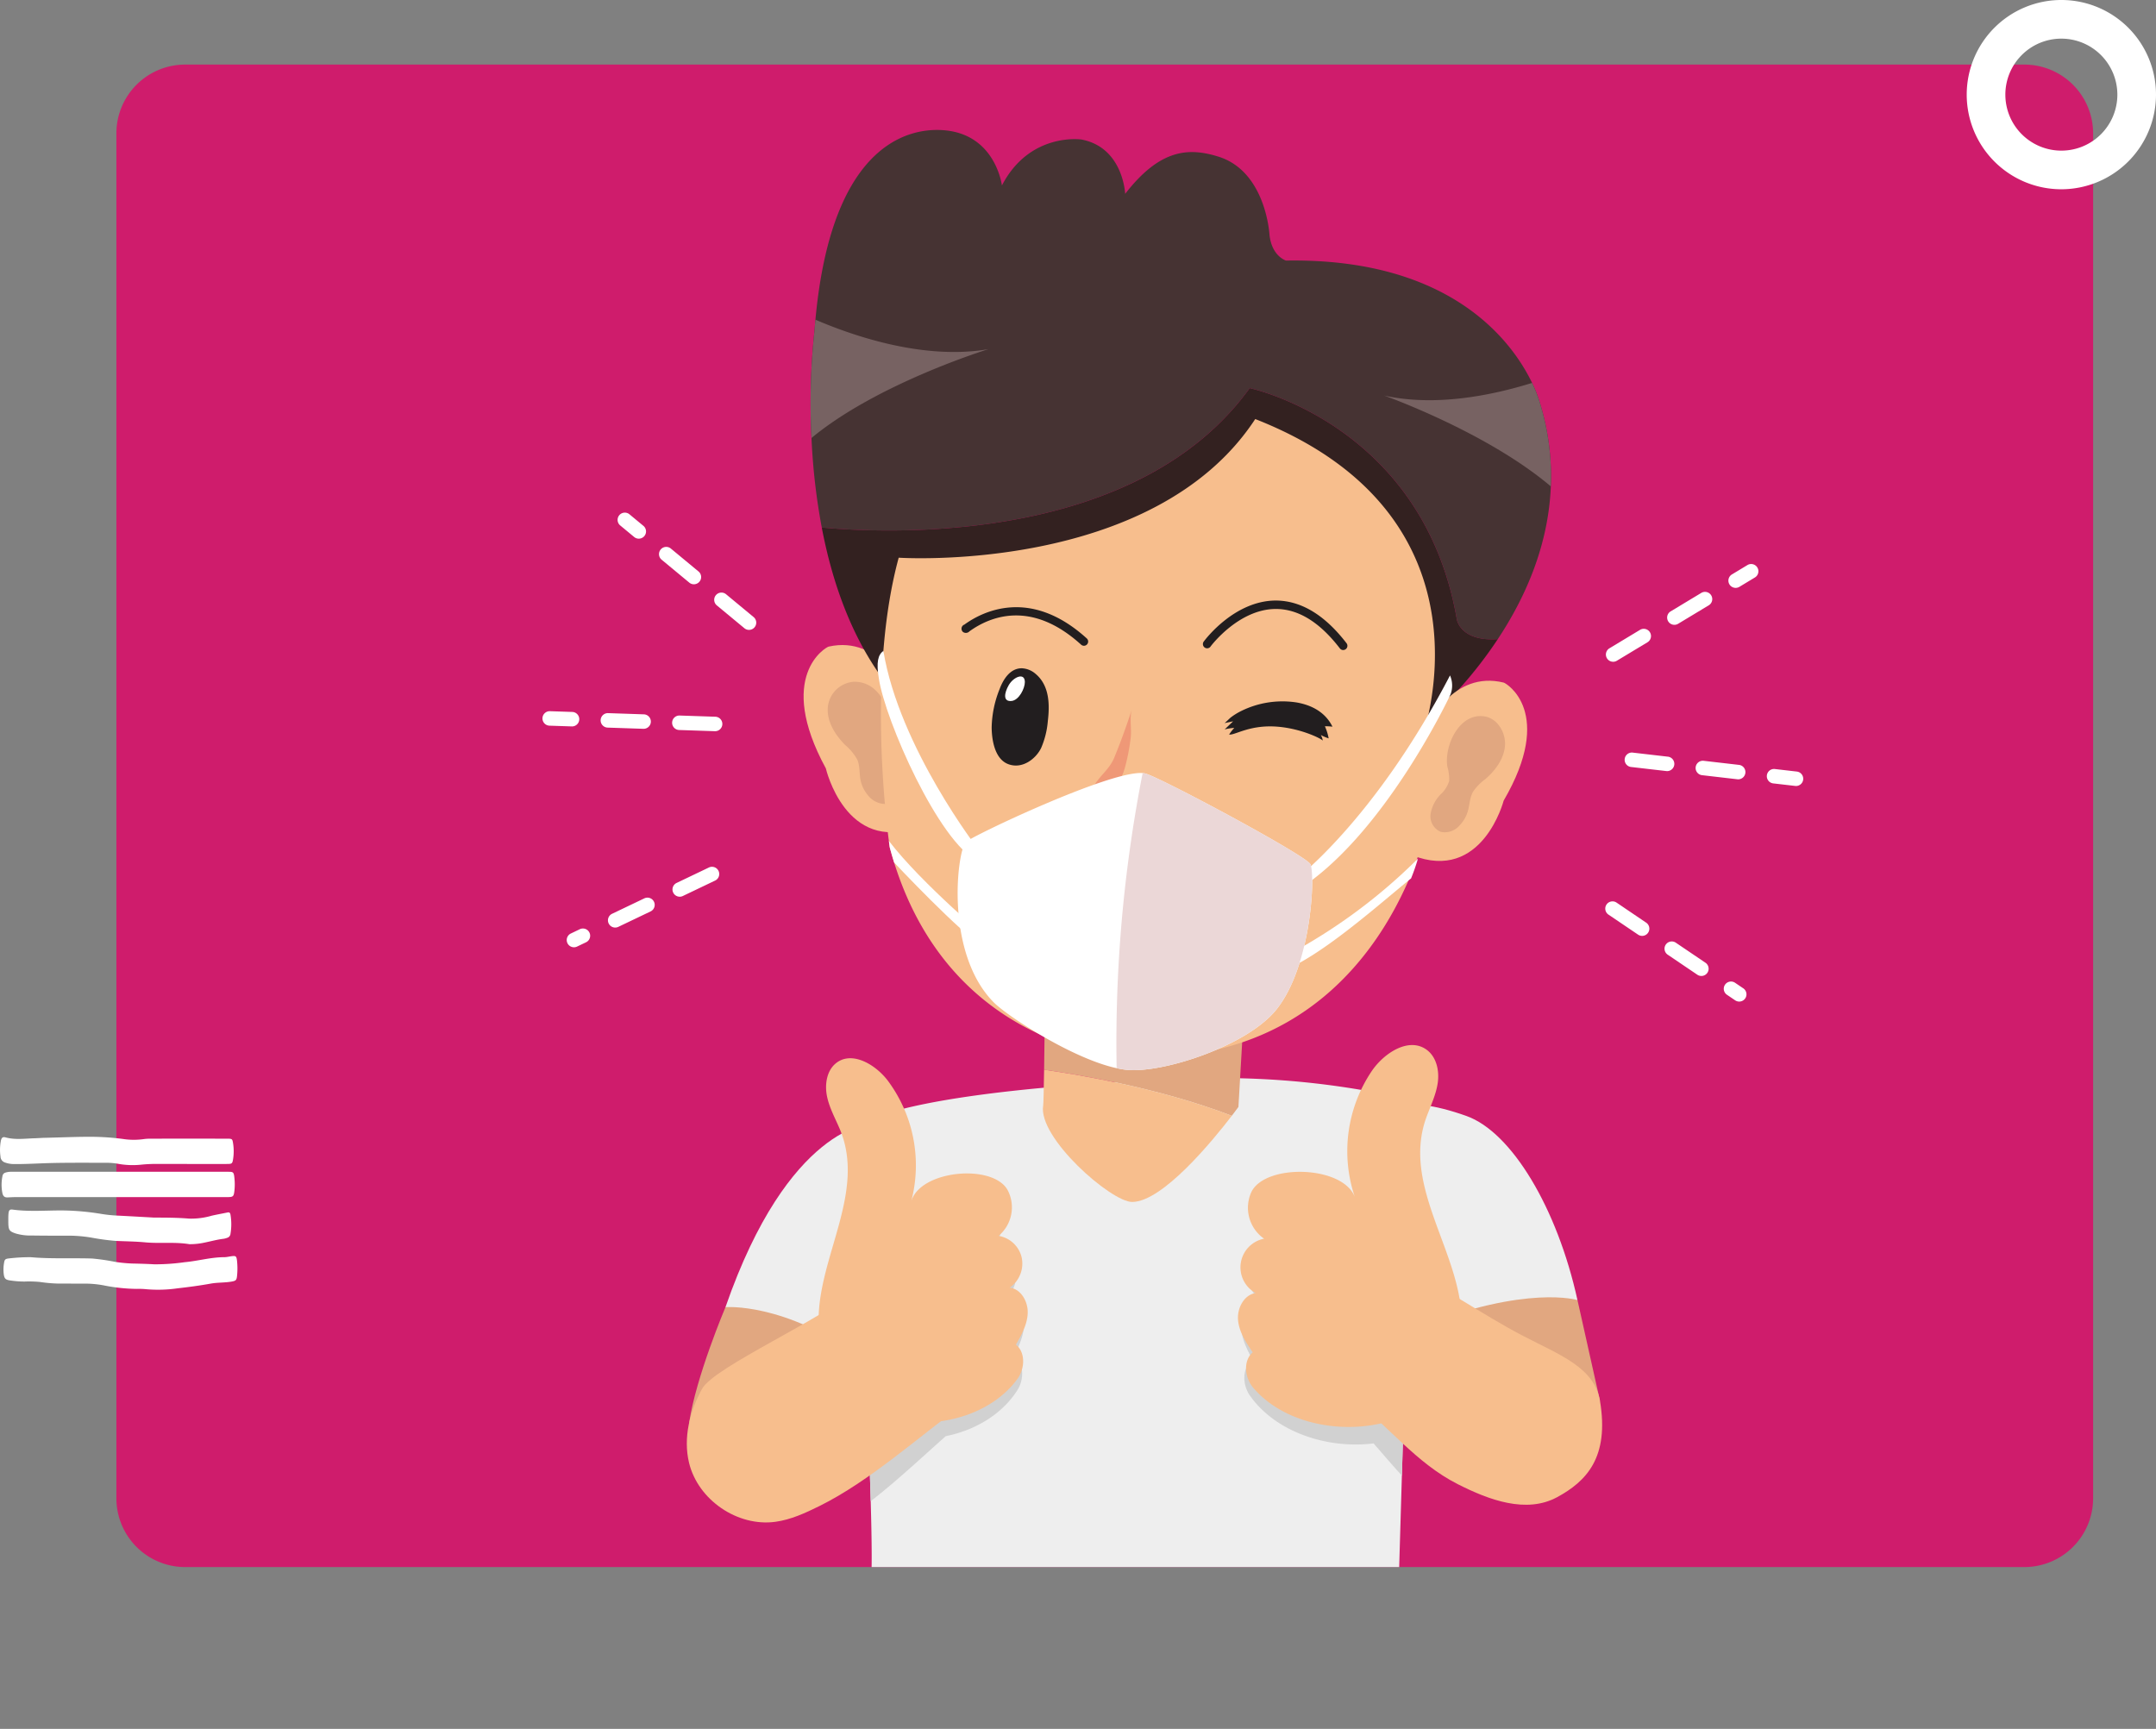 <svg xmlns="http://www.w3.org/2000/svg" xmlns:xlink="http://www.w3.org/1999/xlink" width="510" height="408.989" viewBox="0 0 510 408.989"><rect x="0" y="0" width="510" height="408.989" fill="#808080" stroke="none"/><defs><clipPath id="a"><rect width="510" height="408.989" fill="none"/></clipPath><clipPath id="b"><path d="M10,0H457.592a10,10,0,0,1,10,10V345.434a10,10,0,0,1-10,10H10a10,10,0,0,1-10-10V10A10,10,0,0,1,10,0Z" fill="none"/></clipPath></defs><g clip-path="url(#a)"><path d="M468.236,364.822H33.192a16.274,16.274,0,0,1-16.275-16.275V25.662A16.274,16.274,0,0,1,33.192,9.387H468.236A16.274,16.274,0,0,1,484.51,25.662V348.548a16.274,16.274,0,0,1-16.275,16.275" transform="translate(10.615 5.89)" fill="#cf1c6c"/><path d="M44.267,171.664c-2.226,0-4.454-.01-6.681,0a35.277,35.277,0,0,0-4.344.187,19.383,19.383,0,0,1-5.55-.264,16.535,16.535,0,0,0-2.623-.2c-4.218.008-8.437-.039-12.653.055-3.035.068-6.067.272-9.1.251a6.347,6.347,0,0,1-2.192-.389,1.529,1.529,0,0,1-1.006-1.375,11.353,11.353,0,0,1,.075-3.667c.142-.8.456-1.064,1.089-.889,2.275.631,4.57.286,6.855.221.841-.024,1.684-.1,2.526-.114,3.846-.083,7.688-.272,11.535-.233a58.814,58.814,0,0,1,7.366.576A16.842,16.842,0,0,0,34,165.787a11.8,11.8,0,0,1,1.514-.1q9.059-.01,18.12,0c.135,0,.27,0,.405,0,.885.037.946.107,1.105,1.168a12.013,12.013,0,0,1,.011,3.55c-.159,1.1-.265,1.242-1.172,1.258-1.315.023-2.632.008-3.948.008H44.267" transform="translate(0 103.684)" fill="#fff"/><path d="M27.806,176.32q-12.189,0-24.378,0c-.605,0-1.211.049-1.816.068-.657.02-1.032-.264-1.193-1.035a10.244,10.244,0,0,1,.02-4.018.974.974,0,0,1,.687-.809,4.328,4.328,0,0,1,1.4-.2q25.694,0,51.384,0c1.144,0,1.258.111,1.4,1.5a14.113,14.113,0,0,1-.026,3.188c-.135,1.061-.321,1.243-1.178,1.291-.335.02-.674.008-1.011.008H27.806" transform="translate(0.144 106.876)" fill="#fff"/><path d="M6.926,182.848c4.85.43,9.709.161,14.564.316a51.675,51.675,0,0,1,5.421.789,34.922,34.922,0,0,0,4.03.394c1.753.037,3.506.088,5.258.186a49.9,49.9,0,0,0,7.162-.5c3.128-.278,6.2-1.18,9.351-1.185.669,0,1.338-.2,2.01-.259.736-.062.893.081,1.012.975a16.975,16.975,0,0,1,.024,3.681c-.09,1.025-.309,1.186-1.16,1.349-1.67.319-3.367.2-5.037.5-2.6.465-5.216.822-7.835,1.113a32.315,32.315,0,0,1-7.47.216,16.906,16.906,0,0,0-2.225-.075,41.892,41.892,0,0,1-7.75-.82,24.03,24.03,0,0,0-4.23-.426c-2.091.01-4.183-.016-6.274-.007a34.661,34.661,0,0,1-4.64-.384,26.4,26.4,0,0,0-3.641-.1,23.056,23.056,0,0,1-3.429-.264c-1.178-.164-1.427-.49-1.54-1.938A8.981,8.981,0,0,1,.6,184.453c.153-1.068.275-1.2,1.17-1.31a43.64,43.64,0,0,1,5.153-.295" transform="translate(0.318 114.558)" fill="#fff"/><path d="M44.051,184.013c-3.489-.576-7-.107-10.5-.438-2.316-.218-4.646-.228-6.97-.34a55.493,55.493,0,0,1-5.724-.778A33.364,33.364,0,0,0,15.818,182c-3,0-6,.011-9-.039a12.356,12.356,0,0,1-3.911-.493c-1.473-.511-1.678-.817-1.694-2.659,0-.656-.018-1.315.036-1.966.072-.866.3-1.105.985-1.011,4.038.548,8.085.158,12.126.205a60.09,60.09,0,0,1,8.964.835,33.321,33.321,0,0,0,3.725.381c2.76.133,5.52.3,8.281.448.1.007.2.021.3.021,2.8,0,5.59.015,8.383.244a17.372,17.372,0,0,0,5.314-.69c1.256-.288,2.524-.508,3.787-.771.369-.076.579.083.654.531a13.7,13.7,0,0,1,0,4.516,1.07,1.07,0,0,1-.716.932,4.605,4.605,0,0,1-.885.249c-1.58.184-3.126.623-4.689.936a16.073,16.073,0,0,1-3.424.343" transform="translate(0.755 110.316)" fill="#fff"/><path d="M308.247,44.773a22.387,22.387,0,1,1,22.387-22.387,22.413,22.413,0,0,1-22.387,22.387m0-35.633a13.247,13.247,0,1,0,13.248,13.246A13.262,13.262,0,0,0,308.247,9.14" transform="translate(179.365 0)" fill="#fff"/></g><g transform="translate(28.352 15.277)"><g clip-path="url(#b)"><path d="M248.926,302.437c-14.385,5.237-36.5,8.84-61.458,8.155s-53.317-9.451-53.317-9.451c-13.573-4.388-10-15.062-10-15.062.212-4.127,4.161-9.172,4.161-9.172.365-2.632.3-10.368.02-20.093-.7-24.414-2.773-61.357-2.773-61.357,3.51-20.864,1.2-28.3,1.2-28.3a35.347,35.347,0,0,1,5.123-2c20.89-6.627,67.9-8.1,67.9-8.1a196.978,196.978,0,0,1,52.676,4.021c2.571.558,3.994.937,3.994.937l-1.349,50.4-1.121,38.338-.866,29.319s10.178,17.129-4.2,22.36" transform="translate(49.282 83.035)" fill="#eee"/><path d="M220.886,160.322l-1.349,50.4-1.123,38.338c-2.287-2.453-4.454-5.045-6.707-7.61-10.948,1.369-23.256-2.685-29.293-11.379-1.774-2.545-1.834-6.573.7-8.355-1.336-2.479-2.711-5.1-2.685-7.916s1.981-5.843,4.786-5.983a6.915,6.915,0,0,1,3.257-12.595,8.918,8.918,0,0,1-1.841-11.366c4.067-6.341,22.319-3.989,24.207,3.821a33.97,33.97,0,0,1,6.054-28.295c2.573.558,4,.937,4,.937" transform="translate(84.858 84.731)" fill="#d1d1d1"/><path d="M243.086,194.372l5.32,23.818-41.116-5.844s15.419-31.4,15.419-31.942,20.377,13.968,20.377,13.968" transform="translate(101.714 97.91)" fill="#e1a780"/><path d="M222.737,163.285c10.666,3.808,21.46,21.749,26.257,43.556,0,0-11.794-3.706-37.523,6.365L198.64,178.772s-7.451-26.751,24.1-15.487" transform="translate(95.805 85.441)" fill="#eee"/><path d="M197.728,173.215l1.51-26.171-47.193-5.771s-.135,13.781-.285,23.146c6.352.884,26.754,4.088,44.392,10.9,1-1.3,1.575-2.1,1.575-2.1" transform="translate(66.871 73.366)" fill="#e1a780"/><path d="M151.871,155.495c-.073,4.549-.15,8.056-.216,8.435-1.331,7.61,16.086,22.854,21.041,22.843,7.267-.018,19.287-14.8,23.569-20.381-17.64-6.809-38.042-10.014-44.394-10.9" transform="translate(66.76 82.29)" fill="#f7be8d"/><path d="M140.711,105s-5.61-13.63-17.98-10.871c-.651.145-12.567,6.948-.667,28.811,0,0,4.659,20.21,21.712,13.881,0,0,1.32-21.107-3.065-31.82" transform="translate(44.937 43.556)" fill="#f7be8d"/><path d="M126.426,99.1a6.662,6.662,0,0,0-6.116,6.474c-.075,3.165,1.808,6.147,4.147,8.508a12.477,12.477,0,0,1,2.84,3.429c.661,1.507.457,3.195.763,4.79a8.011,8.011,0,0,0,1.74,3.618,5.254,5.254,0,0,0,4.668,2.073,4.049,4.049,0,0,0,3.149-3.977,8.525,8.525,0,0,0-2.029-4.96c-.812-1.089-1.764-2.2-1.842-3.512-.068-1.167.578-2.246.9-3.369,1.416-4.868-1.561-13.282-8.224-13.073" transform="translate(47.136 46.903)" fill="#e1a780"/><path d="M221.68,79.966s41.015,8.622,49,54.717c0,0,.786,5.271,9.682,4.666,6.376-9.623,11.988-21.985,12.548-36.141a59.177,59.177,0,0,0-2.666-20.026,29.849,29.849,0,0,0-1.767-4.453c-4.454-9.267-18.685-29.6-58.219-28.941,0,0-3.377-1.011-3.9-6.14,0,0-.812-14.963-12.116-18.459-7.019-2.174-13.76-1.828-22.021,8.821,0,0-.446-11.015-10.382-12.862,0,0-12.2-1.776-18.771,10.873,0,0-1.429-11.724-13.168-13.013-7.584-.838-26.985,1.649-30.946,44.765-.08.825-.146,1.668-.213,2.526a160.532,160.532,0,0,0-.718,25.463,150.787,150.787,0,0,0,2.431,21.181c16.209,1.488,74.5,4,101.228-32.977" transform="translate(45.583 -3.425)" fill="#463333"/><path d="M269.669,111.134c-7.984-46.093-49-54.717-49-54.717C193.944,93.4,135.651,90.882,119.442,89.394c2.7,14.152,7.988,28.913,17.941,40.156l122.458,7.957a99.141,99.141,0,0,0,19.51-21.705c-8.9.6-9.682-4.668-9.682-4.668" transform="translate(46.593 20.122)" fill="#332120"/><path d="M260.188,129.328a232,232,0,0,1-2.127,24.327,64.824,64.824,0,0,1-2.313,8.739c-.612,1.881-1.377,3.982-2.306,6.241-7.392,17.847-25.5,45.059-66.946,43.238,0,0-41.223-.957-55.334-46.055-.36-1.164-.713-2.36-1.038-3.576,0,0-.08-.532-.205-1.53-.978-7.485-4.739-41.017,2.326-67,0,0,60.232,4,84.34-32.8,59.3,23.3,39.236,76.126,39.236,76.126a33.777,33.777,0,0,0,4.366-7.711" transform="translate(51.99 22.943)" fill="#f7be8d"/><path d="M209.036,109.492s5.818-13.07,17.887-10.1c.636.156,12.165,7.029-.011,27.922,0,0-5.039,19.468-21.619,12.932,0,0-.806-20.475,3.743-30.749" transform="translate(100.427 46.809)" fill="#f7be8d"/><path d="M168.439,103.064c-.63,1.959-.052,4.672-.29,6.741a48.146,48.146,0,0,1-1.331,6.969c-.742,2.763-1.826,3.932-3.266,6.29-4.467,7.315,6.583,9.932,11.617,8a28.927,28.927,0,0,0,5.572-3.082c-.15.1-1.042,3.128-1.343,3.623a13.639,13.639,0,0,1-1.673,2.506c-1.977,2-5.5,2.524-8.186,2.329-6.581-.482-13.212-7.009-10.7-13.892,1.185-3.25,4.1-4.788,5.4-7.953q2.331-5.678,4.2-11.529" transform="translate(70.971 49.391)" fill="#ef9877"/><path d="M220.725,104.168c3.092.495,5.084,3.911,4.809,7.009s-2.295,5.8-4.658,7.841a11.814,11.814,0,0,0-2.929,3.029c-.758,1.4-.758,3.066-1.208,4.589a8.039,8.039,0,0,1-1.959,3.336,4.562,4.562,0,0,1-4.43,1.5,4,4,0,0,1-2.407-4.238,8.648,8.648,0,0,1,2.366-4.615,7.066,7.066,0,0,0,2.039-3.221A10.923,10.923,0,0,0,211.9,116c-.749-4.912,2.845-12.792,8.826-11.837" transform="translate(102.109 50.034)" fill="#e1a780"/><path d="M214.689,168.2c-6.852,8.689-26.711,15.134-35.283,14.411a18.122,18.122,0,0,1-2.012-.293c-.2-.039-.4-.078-.592-.125-10.463-2.257-25.875-12.328-29.073-15.568-11.592-11.732-8.7-35.588-6.617-37.923,1.115-1.252,34.064-16.961,41.844-16.319a5.108,5.108,0,0,1,.579.091l.006,0c3.436.845,37.611,19.147,39.067,21.427,1.195,1.876.48,23.644-7.919,34.3" transform="translate(58.986 55.224)" fill="#fff"/><path d="M225.061,102.716s-15.809,33.823-36.732,46.615l-.212-2.628s18.823-13.931,36.847-48.523a5.944,5.944,0,0,1,.1,4.536" transform="translate(89.684 46.327)" fill="#fff"/><path d="M220.1,124.805a47.811,47.811,0,0,1-1.632,4.684c-8.228,6.622-26,22.8-34.678,22.846l1-2.446A130.864,130.864,0,0,0,220.1,124.805" transform="translate(86.966 63.033)" fill="#fff"/><path d="M144.137,111.176a25.557,25.557,0,0,1,1.878-9.112c.854-2.3,2.493-4.947,5.258-4.925a5.315,5.315,0,0,1,3.309,1.37c3.239,2.759,3.309,7.236,2.838,11.142a20.177,20.177,0,0,1-1.57,6.324c-1.177,2.479-4.373,5.094-7.747,3.857-3.336-1.225-3.935-5.963-3.966-8.656" transform="translate(62.088 45.674)" fill="#221e1f"/><path d="M151.484,141.708l-.246,2.625c-9.187-4.441-21.909-33.317-23.378-43.175-.669-3.932-.181-5.629,1.063-6.549,3.772,22.89,22.561,47.1,22.561,47.1" transform="translate(51.686 44.086)" fill="#fff"/><path d="M153.707,148.458c-3.608-.636-18.065-15.62-23.266-21.116q-.547-1.745-1.038-3.579s-.078-.532-.207-1.525c7.937,10.305,23.948,23.639,23.948,23.639Z" transform="translate(52.713 61.422)" fill="#fff"/><path d="M150.759,99.633c.013,1.51-1.38,4.327-3.165,4.5-2.047.19-1.71-1.87-.667-3.715,1.125-1.99,3.813-3.113,3.833-.78" transform="translate(63.318 46.418)" fill="#fff"/><path d="M168.719,97.386a1,1,0,0,1-.671-.259c-11.854-10.764-21.632-6.6-26.407-3.165a1.158,1.158,0,0,1-1.592.114,1.049,1.049,0,0,1-.117-1.313,1,1,0,0,1,.495-.382l.049-.036c4.238-3.053,15.536-8.84,28.913,3.307a1,1,0,0,1-.671,1.735" transform="translate(59.339 40.103)" fill="#221e1f"/><path d="M200.21,168.188c-6.852,8.689-26.711,15.134-35.283,14.411a18.12,18.12,0,0,1-2.012-.293c-.2-.039-.4-.078-.592-.125a330.676,330.676,0,0,1,6.153-69.81,5.106,5.106,0,0,1,.579.091l.006,0c3.436.845,37.611,19.147,39.067,21.427,1.195,1.876.48,23.644-7.919,34.3" transform="translate(73.465 55.231)" fill="#ebd7d7"/><path d="M201.237,111.268c-.046-.339-4.891-2.835-10.624-3.314-6.679-.557-10.159,2.082-11.532,1.85a11.344,11.344,0,0,1,1.222-1.569,12.228,12.228,0,0,0-2.275.355l2-1.912-2.065.423c.19-.039,1.226-1.129,1.536-1.359a14.929,14.929,0,0,1,2.373-1.471,22.026,22.026,0,0,1,13.2-2.052c3.494.614,6.76,2.267,8.456,5.727a11.6,11.6,0,0,0-1.787-.093,12.5,12.5,0,0,1,.887,2.861,11.176,11.176,0,0,1-1.859-.8,3.531,3.531,0,0,1,.464,1.351" transform="translate(83.313 48.684)" fill="#221e1f"/><path d="M208.01,99.006a.994.994,0,0,1-.791-.391c-4.791-6.24-9.895-9.371-15.249-9.327-8.741.081-15.23,8.733-15.295,8.821a1,1,0,1,1-1.6-1.185c.286-.389,7.154-9.539,16.878-9.631,5.989-.026,11.657,3.346,16.849,10.108a1,1,0,0,1-.789,1.6" transform="translate(81.375 39.496)" fill="#221e1f"/><path d="M224.511,168.995c.99-2.7,2.291-5.335,2.692-8.188s-.309-6.095-2.632-7.791c-4.158-3.037-9.965.684-12.9,4.918a33.919,33.919,0,0,0-4.049,30.04c-2.663-7.581-21.054-8.1-24.471-1.385a8.926,8.926,0,0,0,2.967,11.125,6.917,6.917,0,0,0-1.989,12.857c-2.776.42-4.427,3.618-4.168,6.427s1.888,5.275,3.467,7.607c-2.344,2.029-1.881,6.03.133,8.388,12.551,14.694,44.389,11.919,48.71-8.474a33.512,33.512,0,0,0,.535-8.71c-.828-15.768-14.1-30.962-8.294-46.814" transform="translate(84.548 80.039)" fill="#f7be8d"/><path d="M210.32,184.966c7.091,2.773,16.542,9.706,26.821,15.052,8.583,4.462,16.764,7.4,18.091,15.3,2.262,13.482-3.286,19.08-10.111,22.791-7.309,3.973-16.138.679-23.509-3.058-9.954-5.045-16.273-13.667-25.2-20.532Z" transform="translate(94.888 100.782)" fill="#f7be8d"/><path d="M108.752,191.4s-6.979,16.447-8.58,27.3c0,0,34.024,5.411,34.024,5.078s6.878-30.953,6.878-30.953-17.716-10.279-32.321-1.422" transform="translate(34.502 102.559)" fill="#e1a780"/><path d="M139.787,163.328s-19.422.431-34.343,43.424c0,0,13.789-1.23,32.074,11.9Z" transform="translate(37.81 87.205)" fill="#eee"/><path d="M162.375,227.193c-3.662,5.836-10.09,9.584-17,10.974-5.737,5.091-11.638,10.642-17.747,15.381-.7-24.414-2.772-61.357-2.772-61.357,3.51-20.864,1.2-28.3,1.2-28.3a35.348,35.348,0,0,1,5.123-2,34.537,34.537,0,0,1,4.474,24.845c1.562-7.558,18.125-10.077,21.961-4.021a8.951,8.951,0,0,1-1.455,10.98,6.606,6.606,0,0,1,5.608,4.873,7.02,7.02,0,0,1-2.386,7.218c2.553.1,4.4,2.978,4.474,5.7s-1.116,5.258-2.287,7.67c2.339,1.683,2.366,5.564.8,8.043" transform="translate(49.989 86.302)" fill="#d1d1d1"/><path d="M123.96,170.493c-1.086-2.545-2.457-5-3-7.724s-.072-5.887,2-7.659c3.707-3.175,9.356.059,12.352,3.961a33.52,33.52,0,0,1,5.564,28.684c2.039-7.46,19.2-9.065,22.791-2.8a8.779,8.779,0,0,1-2.114,10.891,6.723,6.723,0,0,1,5.486,5.182,6.945,6.945,0,0,1-2.866,7.081c2.622.238,4.353,3.219,4.277,5.939s-1.45,5.193-2.788,7.533c2.309,1.815,2.116,5.693.371,8.085-10.858,14.9-40.784,14.144-46.031-5.234a33.308,33.308,0,0,1-1.017-8.357c-.159-15.233,11.343-30.663,4.978-45.579" transform="translate(46.303 81.241)" fill="#f7be8d"/><path d="M141.115,186.9c-8.59,7.748-34.763,19.071-37.681,24.384s-4.5,11.61-3.076,17.5c2.121,8.775,11.456,15.16,20.4,13.952,3.683-.5,7.12-2.09,10.452-3.738,11.976-5.929,23.457-16.4,34.279-24.243Z" transform="translate(34.286 101.996)" fill="#f7be8d"/><path d="M159.895,53.434c-.976.306-26.515,8.282-41.875,21.024a160.755,160.755,0,0,1,.718-25.463c.067-.858.133-1.7.213-2.526,9.153,3.935,25.776,9.6,40.944,6.966" transform="translate(45.583 13.88)" fill="#776262"/><path d="M240.595,80.137C225.36,67.23,201.207,58.661,201.207,58.661c12.1,2.659,25.37-.02,34.955-3a29.833,29.833,0,0,1,1.767,4.454,59.178,59.178,0,0,1,2.666,20.026" transform="translate(97.897 19.646)" fill="#776262"/><path d="M120.851,102.254a1.7,1.7,0,0,1-1.09-.394l-6.52-5.4a1.712,1.712,0,0,1,2.184-2.638l6.518,5.4a1.712,1.712,0,0,1-1.092,3.032m-13.036-10.79a1.7,1.7,0,0,1-1.09-.394l-6.518-5.4a1.712,1.712,0,1,1,2.182-2.638l6.518,5.4a1.712,1.712,0,0,1-1.092,3.032M94.779,80.673a1.707,1.707,0,0,1-1.09-.392l-3.3-2.734a1.712,1.712,0,0,1,2.184-2.638l3.3,2.733a1.712,1.712,0,0,1-1.092,3.032" transform="translate(27.972 31.478)" fill="#fff"/><path d="M119.684,108.112h-.059l-8.456-.283a1.712,1.712,0,1,1,.114-3.423l8.456.283a1.712,1.712,0,0,1-.055,3.423m-16.913-.566h-.059l-8.456-.285a1.712,1.712,0,1,1,.114-3.423l8.456.285a1.712,1.712,0,0,1-.055,3.423m-16.913-.566c-.02,0-.039,0-.059,0l-5.288-.176a1.713,1.713,0,1,1,.114-3.424l5.288.177a1.713,1.713,0,0,1-.055,3.424" transform="translate(21.127 49.587)" fill="#fff"/><path d="M84.087,145.035a1.712,1.712,0,0,1-.739-3.257l2.117-1.014a1.713,1.713,0,0,1,1.478,3.091l-2.117,1.012a1.716,1.716,0,0,1-.739.168m9.752-4.663a1.713,1.713,0,0,1-.741-3.258l7.633-3.65a1.713,1.713,0,1,1,1.478,3.091l-7.633,3.65a1.709,1.709,0,0,1-.737.168m15.266-7.3a1.713,1.713,0,0,1-.74-3.258l7.634-3.65a1.712,1.712,0,0,1,1.476,3.091l-7.633,3.65a1.7,1.7,0,0,1-.737.168" transform="translate(23.334 63.779)" fill="#fff"/><path d="M235.129,105.107a1.713,1.713,0,0,1-.887-3.178l7.245-4.37a1.712,1.712,0,1,1,1.769,2.933l-7.244,4.37a1.735,1.735,0,0,1-.884.246m14.491-8.741a1.713,1.713,0,0,1-.887-3.18l7.244-4.368a1.713,1.713,0,0,1,1.771,2.933l-7.245,4.37a1.714,1.714,0,0,1-.882.246m14.489-8.741a1.711,1.711,0,0,1-.887-3.177l3.672-2.217a1.712,1.712,0,1,1,1.769,2.933l-3.671,2.217a1.724,1.724,0,0,1-.882.244" transform="translate(118.106 36.166)" fill="#fff"/><path d="M276.695,117.3a1.641,1.641,0,0,1-.2-.011l-5.257-.607a1.713,1.713,0,0,1,.394-3.4l5.257.609a1.712,1.712,0,0,1-.2,3.413m-13.661-1.579c-.065,0-.132,0-.2-.011l-8.406-.973a1.712,1.712,0,0,1,.394-3.4l8.406.972a1.713,1.713,0,0,1-.2,3.414m-16.81-1.945a1.644,1.644,0,0,1-.2-.011l-8.406-.972a1.713,1.713,0,0,1,.394-3.4l8.406.972a1.713,1.713,0,0,1-.2,3.414" transform="translate(119.793 53.356)" fill="#fff"/><path d="M265.013,154.726a1.711,1.711,0,0,1-.959-.295l-1.945-1.315a1.712,1.712,0,0,1,1.919-2.837l1.945,1.315a1.713,1.713,0,0,1-.96,3.131m-8.954-6.056a1.7,1.7,0,0,1-.957-.295l-7.008-4.741a1.712,1.712,0,1,1,1.919-2.837l7.008,4.741a1.713,1.713,0,0,1-.962,3.131m-14.016-9.482a1.711,1.711,0,0,1-.959-.295l-7.008-4.741A1.712,1.712,0,1,1,236,131.316L243,136.057a1.713,1.713,0,0,1-.96,3.131" transform="translate(118.049 66.934)" fill="#fff"/></g></g></svg>